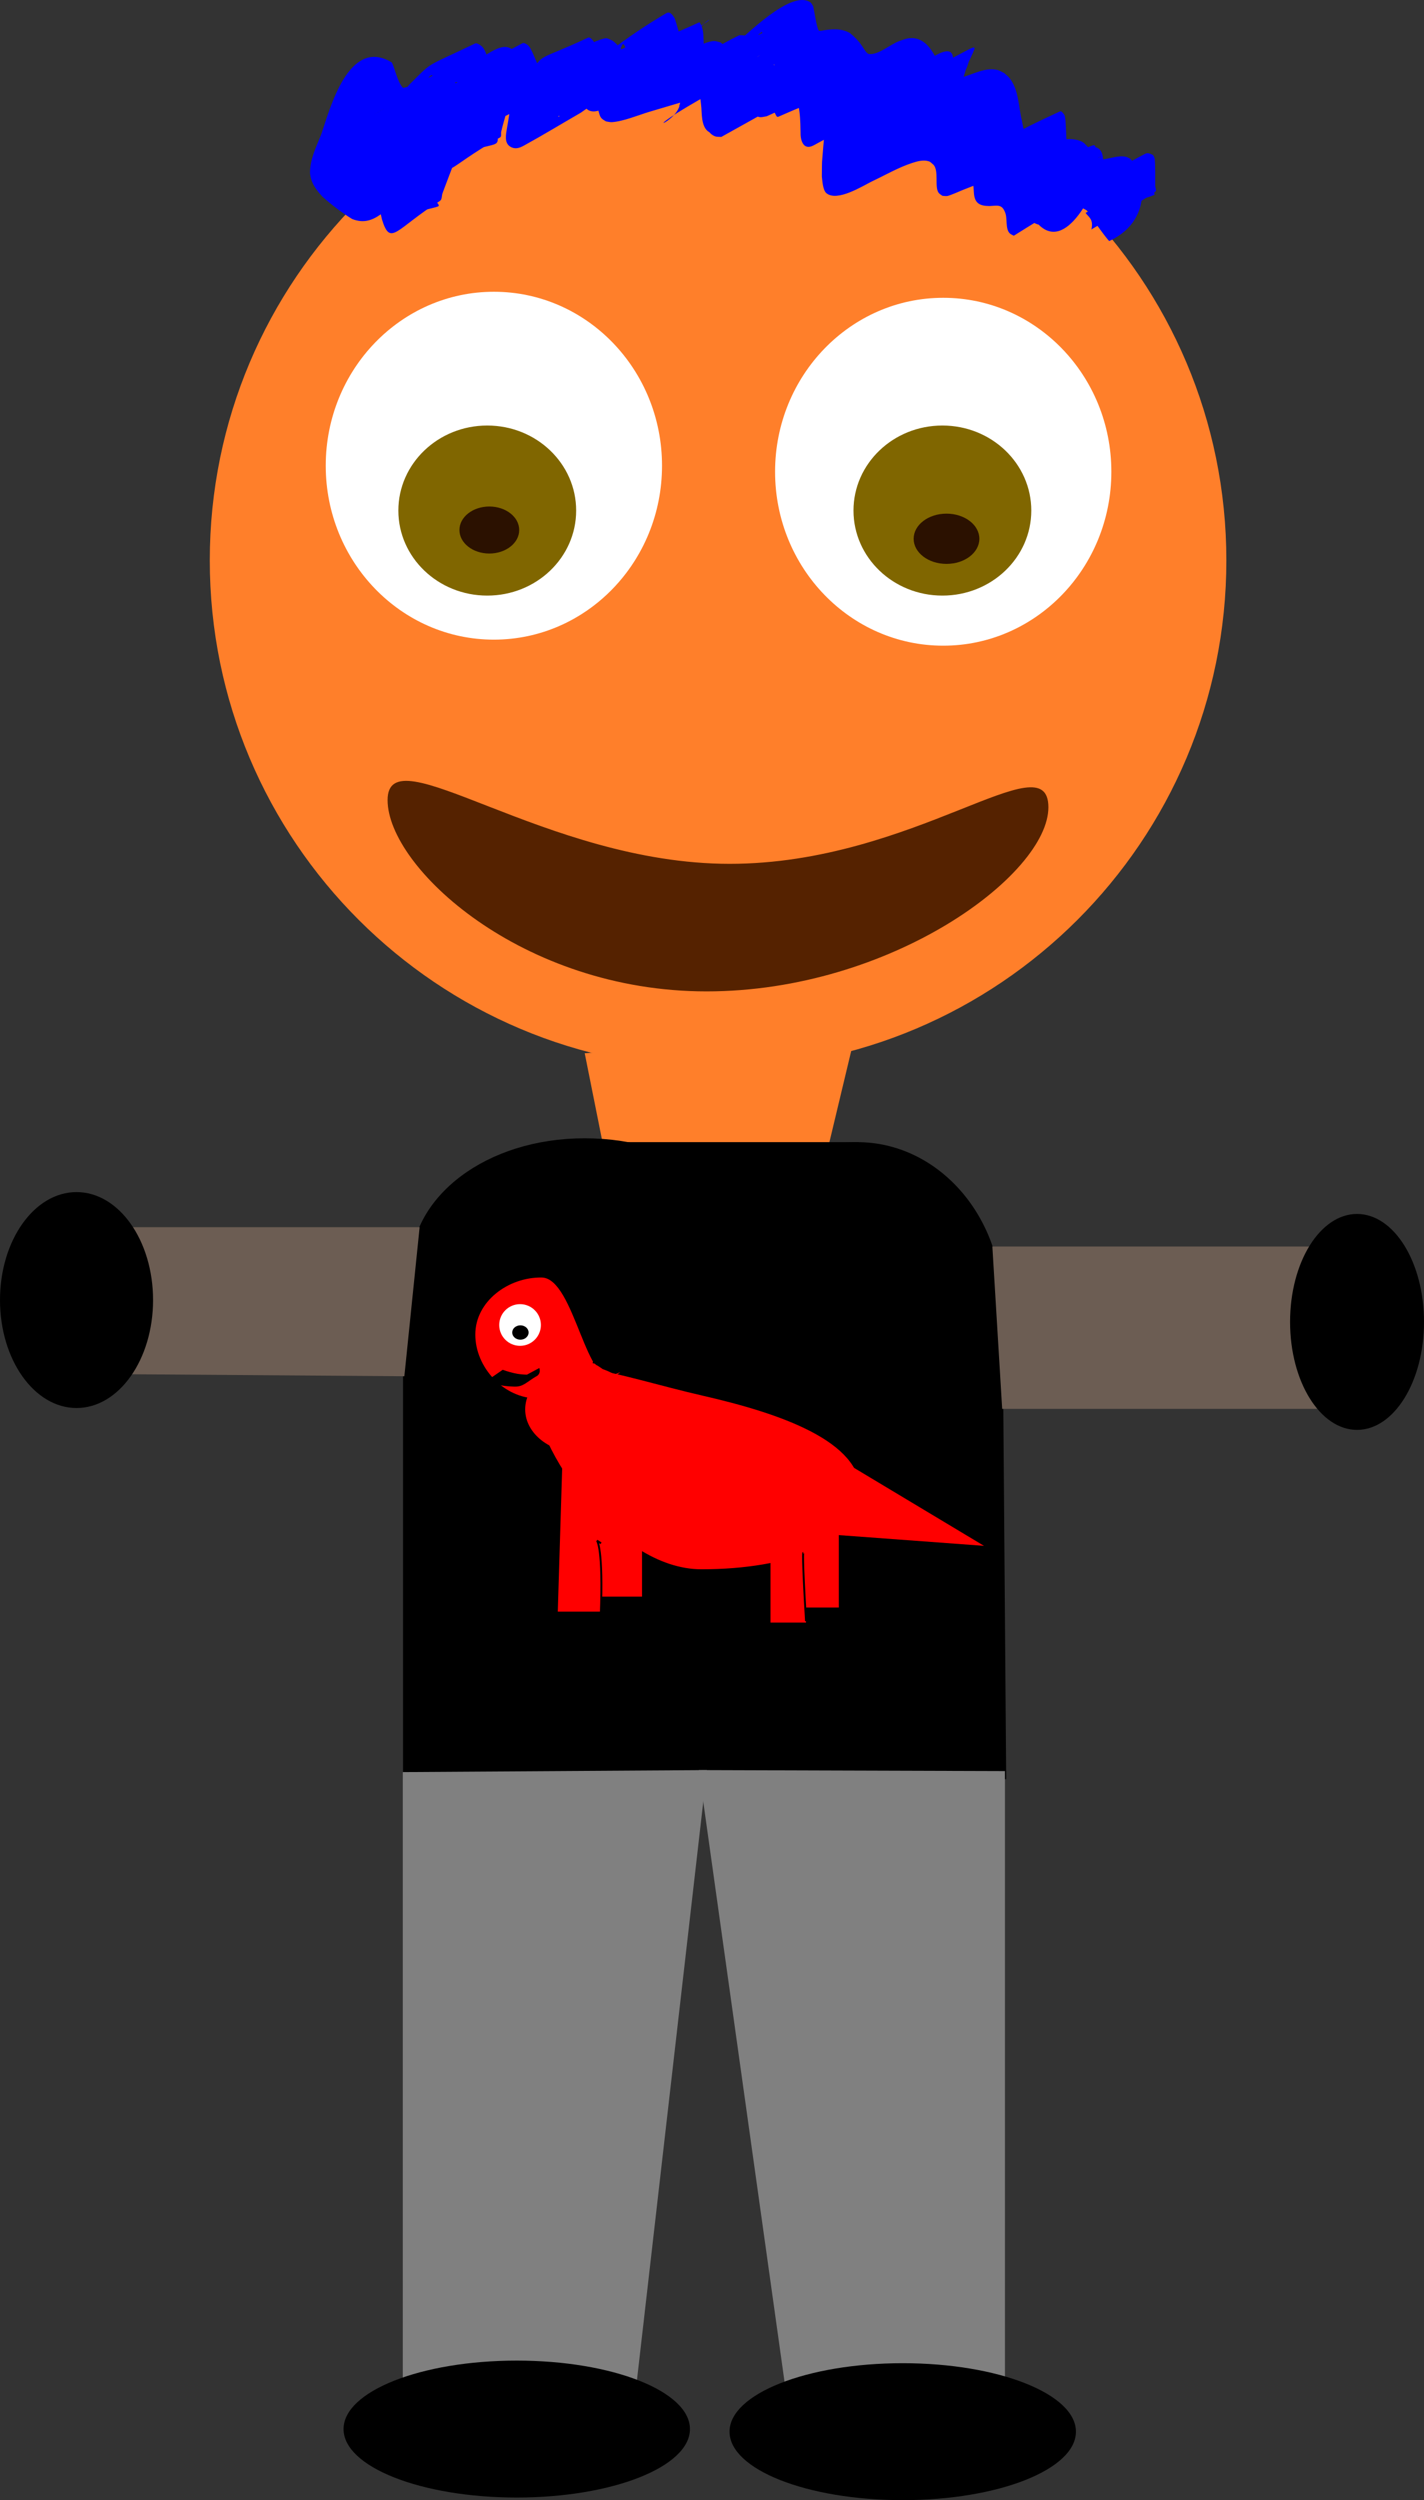 <?xml version="1.0" encoding="UTF-8" standalone="no"?>
<!-- Created with Inkscape (http://www.inkscape.org/) -->

<svg
   xmlns:dc="http://purl.org/dc/elements/1.1/"
   xmlns:cc="http://creativecommons.org/ns#"
   xmlns:rdf="http://www.w3.org/1999/02/22-rdf-syntax-ns#"
   xmlns:svg="http://www.w3.org/2000/svg"
   xmlns="http://www.w3.org/2000/svg"
   xmlns:sodipodi="http://sodipodi.sourceforge.net/DTD/sodipodi-0.dtd"
   xmlns:inkscape="http://www.inkscape.org/namespaces/inkscape"
   width="744.286"
   height="1306.747"
   id="svg2"
   version="1.1"
   inkscape:version="0.48.2 r9819"
   sodipodi:docname="Clayton.svg"
   inkscape:export-filename="C:\src\starmaze\spriteImages\boy.png"
   inkscape:export-xdpi="6.8873324"
   inkscape:export-ydpi="6.8873324">
  <rect width="100%" height="100%" fill="#333333" stroke="none"/>
  <defs
     id="defs4" />
  <sodipodi:namedview
     id="base"
     pagecolor="#ffffff"
     bordercolor="#666666"
     borderopacity="1.0"
     inkscape:pageopacity="0.0"
     inkscape:pageshadow="2"
     inkscape:zoom="0.33587572"
     inkscape:cx="18.651887"
     inkscape:cy="825.99766"
     inkscape:document-units="px"
     inkscape:current-layer="layer1"
     showgrid="false"
     inkscape:window-width="1680"
     inkscape:window-height="988"
     inkscape:window-x="1016"
     inkscape:window-y="-8"
     inkscape:window-maximized="1"
     fit-margin-top="0"
     fit-margin-left="0"
     fit-margin-right="0"
     fit-margin-bottom="0"
     inkscape:snap-bbox="true" />
  <g
     inkscape:label="Layer 1"
     inkscape:groupmode="layer"
     id="layer1"
     transform="translate(-25.714,-132.153)">
    <path
       sodipodi:type="arc"
       style="fill:#ff7f2a"
       id="path2985"
       sodipodi:cx="401.03055"
       sodipodi:cy="425.05746"
       sodipodi:rx="265.6701"
       sodipodi:ry="265.6701"
       d="m 666.701,425.057 c 0,146.726 -118.945,265.67 -265.67,265.67 -146.726,0 -265.67,-118.945 -265.67,-265.67 0,-146.726 118.945,-265.67 265.67,-265.67 146.726,0 265.67,118.945 265.67,265.67 z" />
    <path
       sodipodi:type="arc"
       style="fill:#ffffff"
       id="path2987"
       sodipodi:cx="263.64981"
       sodipodi:cy="417.98639"
       sodipodi:rx="87.88327"
       sodipodi:ry="90.913727"
       d="m 351.533,417.986 c 0,50.21 -39.347,90.914 -87.883,90.914 -48.537,0 -87.883,-40.703 -87.883,-90.914 0,-50.21 39.347,-90.914 87.883,-90.914 48.537,0 87.883,40.703 87.883,90.914 z"
       transform="translate(20.203,-42.426)" />
    <path
       transform="translate(255.059,-39.269)"
       sodipodi:type="arc"
       style="fill:#ffffff"
       id="path2987-1"
       sodipodi:cx="263.64981"
       sodipodi:cy="417.98639"
       sodipodi:rx="87.88327"
       sodipodi:ry="90.913727"
       d="m 351.533,417.986 c 0,50.21 -39.347,90.914 -87.883,90.914 -48.537,0 -87.883,-40.703 -87.883,-90.914 0,-50.21 39.347,-90.914 87.883,-90.914 48.537,0 87.883,40.703 87.883,90.914 z" />
    <path
       sodipodi:type="arc"
       style="fill:#806600"
       id="path3009"
       sodipodi:cx="276.7818"
       sodipodi:cy="389.70212"
       sodipodi:rx="46.467018"
       sodipodi:ry="44.446712"
       d="m 323.249,389.702 c 0,24.547 -20.804,44.447 -46.467,44.447 -25.663,0 -46.467,-19.899 -46.467,-44.447 0,-24.547 20.804,-44.447 46.467,-44.447 25.663,0 46.467,19.899 46.467,44.447 z"
       transform="translate(3.609,9.304)" />
    <path
       transform="translate(241.495,9.304)"
       sodipodi:type="arc"
       style="fill:#806600"
       id="path3009-7"
       sodipodi:cx="276.7818"
       sodipodi:cy="389.70212"
       sodipodi:rx="46.467018"
       sodipodi:ry="44.446712"
       d="m 323.249,389.702 c 0,24.547 -20.804,44.447 -46.467,44.447 -25.663,0 -46.467,-19.899 -46.467,-44.447 0,-24.547 20.804,-44.447 46.467,-44.447 25.663,0 46.467,19.899 46.467,44.447 z" />
    <path
       sodipodi:type="arc"
       style="fill:#2b1100"
       id="path3029"
       sodipodi:cx="275.77164"
       sodipodi:cy="406.87469"
       sodipodi:rx="19.192898"
       sodipodi:ry="15.152288"
       d="m 294.965,406.875 c 0,8.368 -8.593,15.152 -19.193,15.152 -10.6,0 -19.193,-6.784 -19.193,-15.152 0,-8.368 8.593,-15.152 19.193,-15.152 10.6,0 19.193,6.784 19.193,15.152 z"
       transform="matrix(0.814,0,0,0.811,56.992,79.202)" />
    <path
       sodipodi:type="arc"
       style="fill:#2b1100"
       id="path3031"
       sodipodi:cx="526.28949"
       sodipodi:cy="414.95593"
       sodipodi:rx="17.172594"
       sodipodi:ry="13.131983"
       d="m 543.462,414.956 c 0,7.253 -7.688,13.132 -17.173,13.132 -9.484,0 -17.173,-5.879 -17.173,-13.132 0,-7.253 7.688,-13.132 17.173,-13.132 9.484,0 17.173,5.879 17.173,13.132 z"
       transform="translate(-5.865,-1.203)" />
    <path
       style="fill:#552200"
       d="m 573.682,554.102 c 0,35.147 -82.197,96.219 -178.712,96.219 -96.515,0 -166.675,-64.858 -166.675,-100.005 0,-35.147 82.282,33.335 178.797,33.335 96.515,0 166.59,-64.696 166.59,-29.549 z"
       id="path3033"
       inkscape:connector-curvature="0"
       sodipodi:nodetypes="sssss" />
    <path
       style="fill:#0000ff;stroke:#000000;stroke-width:1px;stroke-linecap:butt;stroke-linejoin:miter;stroke-opacity:1"
       d="m 204.051,191.712 c 4.93,2.739 8.313,6.292 12.122,10.102 0.673,0.673 1.594,1.168 2.02,2.02 0.301,0.602 -0.476,1.544 0,2.02 0.476,0.476 1.347,0 2.02,0 0.673,0.673 1.492,1.228 2.02,2.02 4.451,1.017 1.068,4.156 2.02,6.061 2.172,4.344 5.583,7.958 8.081,12.122 0.21,0.35 3.968,8.009 4.041,8.081 0.476,0.476 1.544,-0.476 2.02,0 0.476,0.476 -0.476,1.544 0,2.02 0.476,0.476 1.544,0.476 2.02,0 0.476,-0.476 -0.301,-1.418 0,-2.02 0.426,-0.852 1.347,-1.347 2.02,-2.02 1.347,-1.347 2.694,-2.694 4.041,-4.041 0,-0.673 -0.301,-1.418 0,-2.02 0.426,-0.852 1.594,-1.168 2.02,-2.02 0.808,-1.616 -0.808,-4.445 0,-6.061 2.496,-4.993 2.02,0.697 2.02,-4.041"
       id="path3036"
       inkscape:connector-curvature="0" />
    <path
       style="fill:#0000ff"
       id="path3038"
       d="m 235.165,214.272 c 0.238,-8.552 -13.125,-7.636 0.097,-25.663 -0.01,-1.125 -0.009,-2.25 -0.03,-3.375 -0.014,-0.749 -0.044,-1.499 -0.077,-2.248 -0.018,-0.402 -0.517,-1.022 -0.155,-1.198 27.526,-13.325 25.231,-22.847 27.318,-11.273 0.451,1.316 0.105,4.134 1.479,5.084 0.538,0.372 2.026,-1.782 1.591,-1.556 -8.022,4.18 -15.804,8.805 -23.706,13.207 6.831,-4.851 12.876,-10.695 19.88,-15.301 24.461,-13.433 29.833,-25.064 38.794,-2.608 1.267,1.834 1.439,5.725 3.593,7.023 0.892,0.537 1.849,-1.497 1.95,-1.593 0.512,-0.49 1.154,-0.825 1.732,-1.237 9.809,-4.758 7.982,-3.935 -20.841,12.081 -0.891,0.495 1.701,-1.126 2.517,-1.737 1.024,-0.766 2.01,-1.582 3.001,-2.39 8.64,-7.045 -2.237,1.664 6.835,-5.565 11.61,-8.301 24.566,-14.918 36.971,-21.714 0.83,-0.455 5.224,-2.157 6.483,-2.057 1.111,0.089 2.088,0.78 3.132,1.17 6.219,4.429 7.957,11.945 10.928,18.54 0.416,0.573 25.636,-0.61 26.248,-0.253 0.466,0.271 -22.578,1.007 -21.894,0.63 8.53,-4.707 22.471,-6.982 -14.807,14.334 13.8,-7.704 29.124,-23.611 43.66,-30.031 2.316,-1.023 6.24,-2.851 8.982,-2.942 1.158,-0.038 2.271,0.454 3.407,0.681 0.895,0.774 1.955,1.392 2.687,2.322 3.786,4.812 3.458,12.014 2.801,17.716 -1.397,11.457 8.604,0.606 -26.826,13.069 -0.767,0.27 0.74,-1.451 1.174,-2.139 0.526,-0.834 2.61,-3.62 3.199,-4.416 7.592,-10.068 13.752,-11.323 30.305,-17.712 1.988,-0.767 2.868,11.111 2.935,11.821 0.174,1.805 -0.055,9.287 2.606,10.352 1.45,0.58 7.75,-3.81 8.551,-4.326 -6.754,3.827 -13.449,7.761 -20.263,11.481 -1.914,1.045 3.699,-2.31 5.555,-3.453 1.868,-1.151 3.722,-2.325 5.617,-3.43 12.335,-7.19 25.315,-16.057 39.017,-21.514 1.151,-0.1 2.367,-0.696 3.452,-0.299 7.058,2.583 6.983,17.999 7.324,23.979 1.089,0.457 -0.405,3.957 0.989,4.823 0.279,0.173 0.51,-0.418 0.736,-0.657 0.737,-0.78 3.105,-2.883 2.148,-2.398 -11.677,5.922 -31.201,18.273 -17.417,9.617 9.936,-5.723 19.817,-11.541 29.807,-17.168 1.443,-0.813 2.88,-1.726 4.482,-2.147 4.122,-1.082 8.563,0.431 11.145,3.787 0.875,1.137 1.336,2.538 2.003,3.807 1.094,2.198 0.828,7.014 3.846,7.951 2.397,0.744 7.985,-0.623 10.309,-0.931 8.927,-0.856 18.546,-3.168 27.402,-0.46 1.602,0.49 3.062,1.356 4.594,2.035 7.937,5.377 9.756,14.126 10.767,23.04 0.061,0.402 0.308,2.906 0.778,3.501 0.103,0.13 4.692,-0.385 5.094,-0.423 5.447,-0.708 8.009,1.423 10.037,6.287 0.988,2.726 1.098,5.622 1.549,8.449 0.362,2.263 0.801,2.889 0.686,-0.043 -34.99,21.671 -26.672,18.733 -20.208,6.309 2.419,-4.65 4.45,-9.483 6.831,-14.154 6.916,-12.255 11.884,-13.568 30.79,-20.774 3.373,-1.286 0.669,7.504 -0.561,11.613 -4.585,14.341 -4.712,9.633 -29.432,17.908 -0.809,0.271 0.556,-1.614 0.875,-2.405 0.381,-0.944 0.817,-1.865 1.225,-2.798 3.714,-10.759 31.927,-34.674 33.359,-17.545 0.119,1.42 -0.371,2.825 -0.557,4.237 -2.64,10.685 -18.783,47.344 -34.263,29.085 -2.23,-5.568 0.108,-11.47 -0.791,-17.199 -3.357,-3.268 -9.14,-2.218 -13.446,-2.627 -1.511,-0.143 -3.002,-0.444 -4.504,-0.666 -3.2,-1.057 -6.94,-2.08 -9.821,-3.917 -7.91,-5.043 -13.765,-12.849 -19.199,-20.296 -2.77,-2.794 -8.01,11.579 -12.147,-7.078 -0.025,0.004 -2.895,-1.363 -2.98,-1.321 -0.577,-0.066 -1.24,0.113 -1.731,-0.197 -4.437,-2.799 -0.306,-10.369 0.841,-13.707 0.438,-1.231 0.877,-2.461 1.315,-3.692 0.098,-0.275 2.739,-7.742 2.837,-7.784 28.393,-12.105 30.255,-18.326 24.854,-6.517 -7.246,14.242 -13.125,14.777 -32.422,24.062 -0.707,0.34 -1.313,-0.916 -1.764,-1.558 -0.513,-0.73 -0.704,-1.639 -1.056,-2.458 -0.617,-2.511 -0.184,-5.085 -0.309,-7.621 -0.009,-0.184 -0.189,-0.709 -0.176,-0.525 0.059,0.807 -0.424,2.742 0.314,2.409 8.279,-3.745 15.859,-8.874 23.789,-13.31 -2.584,2.113 -5.081,4.329 -7.555,6.57 -0.114,0.103 -2.888,2.691 -3.374,2.956 -9.033,4.924 -18.179,9.638 -27.269,14.457 -3.876,-4.05 -2.406,-8.957 -1.536,-13.871 0.016,0.227 -0.161,0.776 0.047,0.682 8.329,-3.759 16.308,-8.282 24.717,-11.858 1.408,-0.599 -2.404,1.894 -3.582,2.87 -4.905,4.066 -9.781,7.945 -14.979,11.638 -12.277,7.801 -13.437,8.67 -33.802,19.05 -2.233,1.138 -4.35,0.367 -5.972,-1.297 -2.008,-2.06 -2.325,-4.393 -3.106,-7.023 -1.128,-3.312 -0.416,-9.142 -2.055,-12.234 -0.226,-0.425 -0.887,-0.779 -1.324,-0.577 -0.893,0.412 -2.925,2.566 -2.043,2.131 7.181,-3.542 14.053,-7.68 21.079,-11.52 -8.16,5.665 -15.817,12.006 -23.83,17.868 -1.526,1.116 -2.998,2.323 -4.633,3.274 -9.617,5.593 -19.399,10.895 -29.098,16.343 -1.112,-0.124 -2.295,0.038 -3.336,-0.372 -6.402,-2.523 -6.025,-13.286 -6.601,-18.688 -0.122,-1.017 -1.253,-10.557 -1.405,-11.494 -0.313,-1.917 -1.078,-6.233 -2.174,-6.41 -0.685,-0.111 -1.844,1.993 -1.22,1.688 7.859,-3.838 15.42,-8.259 23.129,-12.388 -9.387,8.559 -32.544,34.447 -44.463,27.876 -27.704,-15.274 2.171,-11.631 1.546,-4.76 -2.167,-5.119 -0.782,-12.33 -1.706,-17.711 -0.427,-2.485 -0.185,-2.714 -0.728,-1.709 43.558,-21.651 29.513,-20.07 24.376,-10.724 -1.691,3.077 -2.813,6.404 -4.652,9.406 -34.588,17.843 -25.093,19.208 -33.21,-2.326 -0.337,-0.292 -0.698,-1.193 -1.012,-0.876 -0.632,0.637 -1.534,2.926 -0.698,2.6 7.401,-2.886 13.669,-8.519 21.324,-10.643 2.565,-0.712 -3.428,4.075 -5.105,6.143 -3.331,4.107 6.968,11.566 3.644,15.68 -10.187,11.858 -32.409,12.6 -49.476,19.996 -2.625,1.138 -6.636,-8.889 -7.229,-10.269 -1.094,-1.381 -2.427,-9.947 -4.087,-10.689 -0.465,-0.208 -1.399,1.431 -0.942,1.205 8.042,-3.98 15.618,-8.9 23.824,-12.53 1.375,-0.608 -2.025,2.223 -3.037,3.334 -3.355,4.437 -6.099,9.296 -9.519,13.686 -0.789,1.013 -1.431,2.229 -2.515,2.916 -8.987,5.691 -17.96,11.501 -27.544,16.117 -0.916,0.441 -1.731,-1.066 -2.597,-1.599 -5.051,-5.398 -6.575,-12.839 -10.261,-19.053 -0.408,-0.272 -0.798,-1.06 -1.223,-0.815 -0.59,0.34 -1.307,2.215 -0.694,1.919 8.096,-3.912 15.553,-9.058 23.632,-13.004 1.128,-0.551 -1.758,1.793 -2.595,2.729 -1.732,1.937 -3.357,3.968 -5.037,5.95 -9.185,9.216 -5.587,5.962 -29.483,18.26 -0.692,0.356 -1.514,-0.48 -2.13,-0.955 -2.399,-1.848 -3.319,-5.076 -4.344,-7.751 -0.298,-0.91 -2.244,-7.068 -3.866,-6.998 -0.627,0.027 -1.969,1.537 -1.412,1.248 22.426,-11.618 29.872,-18.04 18.521,-8.894 -5.096,4.514 -9.773,9.511 -15.031,13.845 -9.259,7.631 -19.168,25.643 -25.181,28.647 -1.077,0.538 -10.829,-8.947 -12.032,-8.948 -7.855,-2.886 -1.736,-5.548 -5.523,-11.72 -0.961,11.456 -6.528,-7.117 18.035,-16.883 1.482,-0.589 -1.556,2.788 -2.211,4.242 -2.438,5.413 -4.246,11.158 -6.156,16.77 -2.064,6.325 6.003,13.018 5.509,19.734 -0.019,4.507 -8.896,6.765 -6.025,9.927 4.761,3.931 9.519,8.12 15.074,10.889 0.561,-0.014 1.156,0.148 1.684,-0.043 0.446,-0.161 1.476,-1.174 1.06,-0.948 -8.301,4.507 -16.337,9.505 -24.745,13.808 -0.575,0.294 0.769,-1.056 1.003,-1.658 0.724,-1.861 1.205,-5.112 1.542,-6.955 1.115,-6.061 0.863,-12.261 1.586,-18.358 0.075,-0.636 -0.203,-1.588 0.364,-1.888 8.954,-4.734 18.353,-8.574 27.53,-12.861 0.399,1.31 0.893,2.595 1.198,3.93 0.151,0.66 1.769,10.547 1.832,10.905 0.968,5.553 2.009,11.04 3.438,16.492 4.445,12.024 11.399,2.513 -23.476,15.782 -1.192,0.453 1.538,-2.047 2.136,-3.173 1.666,-3.135 4.583,-10.583 5.765,-13.485 6.103,-13.92 9.105,-29.422 16.955,-42.545 9.141,-4.865 17.662,-11.138 27.422,-14.595 1.452,-0.514 1.449,2.736 1.931,4.199 1.941,5.886 2.317,13.173 3.006,19.336 1.776,14.083 3.19,5.387 -25.911,17.161 -0.725,0.293 1.046,-1.191 1.376,-1.9 0.748,-1.602 2.671,-8.08 3.089,-9.436 1.736,-5.236 3.133,-10.573 4.862,-15.811 0.408,-1.235 0.849,-2.46 1.288,-3.684 0.214,-0.598 0.087,-1.537 0.672,-1.784 8.733,-3.686 17.803,-6.514 26.704,-9.771 -0.494,3.773 -1.702,7.423 -2.207,11.193 -0.041,0.304 0.102,1.219 0.029,0.921 -0.173,-0.708 0.333,-2.461 -0.332,-2.161 -8.492,3.822 -16.359,8.904 -24.538,13.356 6.62,-6.164 11.599,-13.909 18.403,-19.874 9.359,-4.868 18.162,-10.999 28.076,-14.603 1.541,-0.56 2.557,4.591 2.561,8.3 0.007,5.368 5.667,12.837 4.85,18.121 -0.176,-0.566 -8.315,5.471 -6.056,4.804 0.646,-0.191 -4.495,-8.632 -3.942,-9.016 1.016,-0.704 9.727,5.156 8.646,5.755 -7.019,3.888 -13.958,7.919 -20.937,11.878 15.441,-10.583 31.601,-19.828 47.925,-29.037 4.669,-2.634 4.4,-2.247 9.041,-3.166 5.686,-0.067 5.635,8.442 7.508,9.526 0.353,0.204 0.812,-0.084 1.218,-0.126 13.121,-3.735 26.245,-7.504 39.29,-11.511 6.606,-1.8 18.944,-6.29 24.858,-0.167 0.529,0.548 0.828,1.279 1.242,1.919 -0.254,4.393 1.805,-0.221 1.403,-0.019 -8.203,4.135 -16.002,9.03 -24.087,13.392 -1.052,0.568 2,-1.311 2.976,-2.001 1.312,-0.928 2.591,-1.901 3.887,-2.851 15.333,-11.488 31.494,-21.967 49.307,-29.378 1.076,-0.448 1.84,1.431 2.761,2.146 0.239,1.569 0.783,3.121 0.718,4.707 -0.269,6.531 -5.321,16.154 -8.942,21.64 -7.597,9.229 -4.463,5.823 -28.389,16.413 -0.827,0.366 -1.276,-1.298 -1.769,-2.056 -1.644,-2.525 -1.997,-5.67 -2.487,-8.554 -1.962,-16.35 -3.213,-9.783 24.389,-20.671 1.131,-0.446 -1.369,2.01 -2.053,3.015 -0.515,0.857 -6.349,11.878 -4.332,12.242 0.471,0.085 0.655,-0.716 1.062,-0.968 0.886,-0.547 1.858,-0.939 2.788,-1.409 1.27,-0.791 5.118,-3.102 3.811,-2.373 -6.621,3.695 -13.1,7.644 -19.759,11.272 -1.995,1.087 3.797,-2.5 5.759,-3.644 10.11,-5.893 20.091,-12.03 30.455,-17.463 1.48,-0.776 3.24,-1.272 4.898,-1.069 1.52,0.186 2.701,1.442 4.052,2.163 0.882,1.739 2.13,3.337 2.645,5.218 1.33,4.855 0.863,12.331 0.622,17.083 -0.429,8.442 -1.264,16.721 -1.215,25.181 0.032,0.191 0.511,6.539 2.231,7.144 0.882,0.31 4.657,-4.178 5.529,-4.516 6.237,-2.416 9.19,-2.019 15.161,-5.022 7.571,-3.226 22.94,-13.709 31.333,-9.287 1.277,0.673 2.139,1.938 3.209,2.907 2.271,3.691 2.672,7.768 3.059,11.959 0.09,0.979 0.123,3.722 0.742,3.961 0.305,0.118 0.393,-0.521 0.59,-0.782 8.325,-5.193 18.16,-7.799 27.578,-10.278 5.982,-1.098 13.021,-3.694 19.148,-1.617 2.369,0.803 2.963,1.811 4.586,3.506 1.627,1.709 1.891,5.329 4.144,6.516 0.823,0.434 2.179,-0.048 2.906,-0.201 4.062,-0.164 8.56,-2.293 12.643,-1.374 0.783,0.176 1.467,0.651 2.2,0.976 3.771,3.315 4.251,8.308 5.071,12.964 -2.168,-10.195 10.601,17.576 -15.876,30.103 -0.488,0.231 -11.654,-15.286 -11.33,-15.718 0.106,-0.141 -5.065,-2.626 -4.838,-2.749 9.017,-4.881 26.92,-12.408 36.037,-17.099 2.747,3.163 2.776,7.561 3.792,11.36 -29.122,13.104 -84.433,-21.941 -21.806,3.2 4.293,1.723 -4.23,-3.753 -4.644,-8.362 -0.181,-0.144 -0.398,-0.61 -0.544,-0.431 -0.613,0.753 -11.471,6.331 -10.59,5.923 7.551,-3.502 23.748,-11.647 31.148,-15.456 1.895,-0.975 -3.518,2.407 -5.253,3.645 -17.134,12.227 5.97,-4 -10.872,7.787 -12.162,7.826 -16.384,10.715 -34.721,19.371 -1.213,0.573 -2.737,0.164 -4.017,-0.236 -4.458,-1.393 -6.122,-6.014 -7.741,-9.805 -3.172,-10.139 -2.85,-20.846 -3.939,-31.298 -0.2,-0.609 -0.045,-1.509 -0.601,-1.828 -0.372,-0.214 -0.985,1.325 -0.598,1.14 8.057,-3.859 15.715,-8.529 23.83,-12.265 1.189,-0.547 -1.972,1.724 -2.912,2.634 -1.995,1.931 -3.868,3.984 -5.804,5.973 -8.735,7.448 -23.494,24.805 -32.48,15.813 -2.744,-2.746 -3.253,-6.895 -3.973,-10.476 -1.457,-6.295 -1.495,-16.341 -6.007,-21.368 -0.665,-0.74 -1.587,-1.201 -2.38,-1.801 -0.998,-0.245 -1.966,-0.721 -2.993,-0.736 -4.492,-0.062 -8.859,2.689 -12.971,4.068 -4.467,1.499 -3.818,1.195 -8.154,1.461 -7.24,-2.247 -9.689,-9.29 -13.007,-15.382 -1.344,-0.533 -6.124,-3.975 -15.53,-3.637 -4.153,2.041 -11.188,8.114 -16.159,6.289 -0.712,-0.261 -1.275,-0.82 -1.913,-1.23 -3.382,-3.972 -5.543,-8.499 -9.909,-11.572 -2.491,-0.536 -5.161,-0.785 -7.704,-0.427 -2.741,0.385 -7.707,5.244 -6.448,1.056 -0.612,-0.412 -5.816,2.601 -6.311,2.053 -3.142,-3.473 1.453,-13.973 0.315,-18.418 -0.326,-0.243 -0.592,-0.858 -0.977,-0.729 -0.611,0.206 -1.823,1.769 -1.248,1.478 7.666,-3.88 14.954,-8.482 22.646,-12.308 1.506,-0.749 -2.721,1.981 -4.023,3.045 -1.179,0.964 -6.598,5.837 -7.813,6.924 -8.521,6.739 -9.153,-1.352 -33.475,19.177 -0.323,0.149 -3.409,-1.738 -3.713,-1.916 l 25.08,-16.532 0,0 c 0.455,0.168 0.888,0.422 1.366,0.505 0.416,0.072 1.624,-0.274 1.265,-0.052 -43.836,27.199 -26.68,16.456 -17.856,9.952 10.164,-8.965 33.442,-32.553 43.443,-25.814 0.711,0.479 1.021,1.379 1.532,2.068 0.459,1.795 1.926,12.066 3.002,12.747 0.281,0.178 0.663,0.063 0.994,0.095 5.186,-0.916 10.322,-1.545 15.164,1.148 2.457,1.979 4.396,3.949 6.219,6.539 0.659,0.936 1.633,2.694 2.467,3.592 0.299,0.322 0.693,0.541 1.039,0.812 5.09,0.865 11.633,-5.253 16.34,-6.811 1.349,-0.426 2.657,-1.022 4.048,-1.279 6.563,-1.21 10.972,3.125 13.929,8.443 1.982,3.6 4.55,10.57 8.767,12.07 0.743,0.265 1.56,0.241 2.339,0.361 1.107,-0.187 2.232,-0.289 3.322,-0.561 6.068,-1.515 12.101,-5.355 18.596,-3.866 1.282,0.294 2.395,1.088 3.592,1.632 0.933,0.875 2.001,1.626 2.799,2.626 4.901,6.142 4.673,15.045 6.485,22.311 0.42,2.111 0.715,4.531 1.708,6.511 0.244,0.486 0.558,1.003 1.038,1.26 0.355,0.19 1.548,-0.272 1.207,-0.058 -35.854,22.409 -29.975,18.442 -21.068,12.301 14.042,-13.874 8.086,-11.433 36.976,-24.899 0.844,-0.394 1.687,0.938 2.213,1.707 0.478,0.698 0.426,1.638 0.639,2.457 0.78,10.198 0.372,20.62 3.421,30.51 1.167,2.683 2.311,6.513 5.926,6.757 1.096,0.074 4.165,-1.092 3.263,-0.465 -5.054,3.512 -29.721,15.348 -13.408,5.513 8.222,-5.56 0.406,0.225 8.475,-5.751 1.646,-1.219 3.207,-0.46 4.958,-1.522 9.656,-5.859 19.146,-12.056 29.24,-17.124 1.113,-0.559 2.585,0.016 3.688,0.594 0.655,0.343 0.742,1.279 1.113,1.919 0.405,4.72 0.247,9.458 0.275,14.195 0.006,1.063 0.878,2.558 0.022,3.189 -8.407,6.19 -24.488,14.241 -33.377,19.717 1.195,-5.28 -1.259,-6.263 -3.045,-8.646 8.415,-4.807 24.497,-13.106 32.877,-17.973 0.397,-0.231 -0.919,0.224 -1.284,0.504 -0.872,0.668 -0.838,2.22 -1.792,2.765 -8.967,5.122 -18.014,10.139 -27.349,14.553 -0.445,0.21 5.922,-1.621 5.659,-2.037 -0.271,-3.379 -6.705,-7.146 -9.668,-9.299 -4.814,-0.664 -9.552,1.235 -14.384,1.035 -5.474,-1.227 -5.775,-3.685 -8.236,-8.163 -5.641,-5.037 -15.084,-0.832 -21.427,0.274 -6.226,1.773 -12.222,3.753 -18.215,6.206 -0.689,0.282 -6.97,3.025 -8.323,3.285 -0.88,0.169 -1.791,-0.055 -2.687,-0.083 -0.652,-0.519 -1.455,-0.892 -1.957,-1.557 -2.31,-3.058 0.321,-11.557 -2.795,-14.775 -0.765,-0.562 -1.396,-1.379 -2.294,-1.686 -2.814,-0.963 -6.104,-0.025 -8.725,0.83 -7.325,2.39 -14.046,6.349 -20.984,9.61 -5.064,2.515 -18.265,10.855 -23.856,6.206 -1.994,-1.658 -2.148,-6.879 -2.399,-8.708 0.117,-10.488 -0.114,-4.435 0.766,-15.902 0.612,-7.977 2.085,-17.035 0.168,-24.971 -0.293,-1.212 -1.124,-2.226 -1.686,-3.34 -0.924,-0.222 -1.827,-0.773 -2.771,-0.666 -1.508,0.171 -5.577,2.304 -4.309,1.47 6.348,-4.177 13.023,-7.839 19.647,-11.562 1.966,-1.105 -3.723,2.552 -5.664,3.702 -29.465,17.463 -20.224,13.109 -35.011,19.791 -1.271,0.132 -2.563,0.659 -3.813,0.396 -7.724,-1.624 -0.74,-12.784 0.728,-16.329 6.282,-12.398 2.007,-5.484 29.515,-18.59 0.561,-0.267 0.835,0.973 1.005,1.571 0.714,2.521 -0.25,6.088 0.654,8.637 0.322,1.98 0.467,3.46 1.099,5.336 0.159,0.473 0.325,0.964 0.634,1.355 0.074,0.094 0.439,-0.191 0.335,-0.13 -26.238,15.434 -32.729,19.839 -23.141,13.406 5.371,-6.33 8.38,-13.922 10.456,-21.896 -9.618,-2.033 -1.218,0.023 20.922,-13.631 1.53,-0.943 -3.164,1.709 -4.696,2.649 -5.448,3.342 -10.559,7.202 -15.678,11.016 -0.928,0.735 -5.036,4.082 -6.42,4.89 -9.599,5.602 -20.582,21.191 -29.791,14.971 -1.06,-0.716 -1.091,-1.304 -1.408,-2.335 -3.25,-5.857 -18.688,-0.283 -22.924,0.762 -6.291,1.887 -12.602,3.704 -18.89,5.601 -5.335,1.61 -13.71,5.067 -19.502,5.382 -1.021,0.056 -2.027,-0.262 -3.041,-0.393 -0.749,-0.51 -1.616,-0.879 -2.246,-1.53 -2.25,-2.325 -0.823,-6.912 -5.127,-6.505 -8.945,2.893 -26.348,13.202 11.078,-7.696 2.039,-1.138 -3.951,2.489 -5.911,3.758 -1.95,1.261 -3.895,2.53 -5.818,3.831 -1.752,1.185 -3.472,2.418 -5.208,3.628 -9.939,5.745 -19.753,11.71 -29.816,17.235 -2.358,1.295 -4.654,1.958 -7.067,0.431 -3.204,-2.027 -2.127,-6.564 -1.676,-9.47 0.862,-5.118 1.872,-10.279 2.13,-15.474 0.057,-1.14 0.014,-2.285 -0.063,-3.423 -0.016,-0.235 -0.414,-0.549 -0.214,-0.675 7.774,-4.921 15.787,-9.453 23.68,-14.179 -1.003,0.581 -2.122,0.996 -3.008,1.742 -1.252,1.055 -2.252,2.377 -3.337,3.603 -4.097,4.627 -8.068,9.359 -11.959,14.16 -9.154,5.312 -17.888,11.424 -27.461,15.937 -0.883,0.416 -1.653,-1.139 -2.17,-1.967 -1.163,-1.86 2.316,-10.26 2.155,-12.735 9.134,-5.257 18.128,-10.765 27.402,-15.77 0.567,-0.306 -0.822,1.006 -1.11,1.581 -2.195,4.38 -3.358,9.267 -4.756,13.926 -0.548,1.827 -1.133,3.642 -1.699,5.464 -1.004,3.528 -1.759,5.998 -2.577,9.512 -0.23,0.988 0.281,2.481 -0.6,2.984 -30.137,17.213 -27.133,22.559 -28.232,7.995 -0.445,-4.793 -0.897,-9.586 -1.839,-14.315 -0.278,-1.394 -0.658,-2.766 -0.987,-4.15 -0.097,-0.407 -0.638,-0.99 -0.29,-1.222 7.893,-5.247 16.207,-9.832 24.311,-14.747 -0.791,0.872 -1.736,1.626 -2.372,2.616 -1.897,2.954 -4.872,10.107 -5.99,12.953 -3.44,8.758 -6.345,17.728 -9.588,26.559 -1.662,4.488 -3.421,8.939 -5.074,13.431 -0.496,1.349 -0.173,3.315 -1.388,4.082 -23.148,14.612 -25.791,24.191 -30.286,9.625 -2.346,-9.894 -3.591,-20.039 -6.226,-29.85 8.515,-5.05 16.943,-10.248 25.545,-15.149 0.456,-0.26 -0.87,0.687 -1.037,1.185 -0.387,1.149 -0.452,2.386 -0.57,3.593 -0.331,3.393 -0.339,6.81 -0.597,10.21 -0.119,1.56 -0.282,3.116 -0.423,4.674 -0.059,0.457 -1.357,9.871 -1.506,9.975 -12.897,8.954 -18.866,19.825 -30.72,15.205 -5.542,-3.374 -10.75,-7.408 -15.587,-11.714 -3.421,-3.737 -6.141,-7.344 -6.483,-12.603 0.138,-7.444 3.22,-13.24 5.921,-20.071 4.385,-12.808 14.265,-51.193 36.864,-37.449 1.961,3.898 3.193,12.158 7.157,14.243 0.721,0.379 1.588,0.37 2.381,0.555 10.908,-2.537 4.731,-1.413 -18.548,12.178 -1.625,0.949 9.019,-5.103 10.514,-6.245 5.361,-4.094 4.164,-5.998 9.074,-10.589 10.905,-10.882 6.907,-7.579 32.873,-20.033 0.905,-0.434 2.019,0.384 2.866,0.922 2.585,1.641 3.161,5.614 4.352,8.103 0.27,0.672 1.349,3.615 1.996,4.432 0.205,0.259 0.527,0.508 0.858,0.498 0.34,-0.011 1.151,-0.724 0.858,-0.551 -24.148,14.249 -30.876,19.493 -21.201,12.155 13.442,-14.933 4.589,-9.513 35.075,-25.716 0.78,-0.414 1.782,0.307 2.535,0.767 0.654,0.399 1.022,1.143 1.533,1.714 3.103,5.672 4.57,12.531 9.278,17.145 9.735,-2.486 5.153,-1.431 -22.127,13.706 -1.136,0.63 1.975,-1.699 2.841,-2.667 3.706,-4.144 6.315,-9.089 9.433,-13.652 7.846,-12.638 3.551,-7.146 30.833,-19.967 0.874,-0.411 1.846,0.764 2.488,1.486 2.315,2.602 1.919,8.103 3.877,10.94 0.475,1.046 2.109,5.288 3.456,6.34 0.431,0.336 2.082,-0.099 1.627,0.204 -7.393,4.909 -15.168,9.216 -22.751,13.825 1.26,-0.955 2.607,-1.804 3.779,-2.864 1.586,-1.434 2.982,-3.064 4.474,-4.596 6.416,-7.738 3.548,-4.164 9.956,-12.384 1.594,-2.044 2.708,-4.573 4.774,-6.138 9.32,-7.059 19.046,-13.621 29.129,-19.539 2.235,-1.311 3.612,1.472 4.418,2.581 1.17,3.356 1.969,6.785 3.074,10.163 0.27,0.827 0.504,1.672 0.867,2.463 0.146,0.319 0.943,0.649 0.644,0.831 -8.32,5.058 -2.65,25.436 -11.146,30.194 0.497,-0.055 -13.256,-15.792 -12.851,-16.085 0.892,-0.647 2.368,-4.104 2.642,-4.724 6.374,-14.392 -0.779,-6.634 29.754,-20.74 3.66,5.152 0.832,12.805 3.615,18.458 0.29,0.295 0.471,0.774 0.869,0.885 0.404,0.112 0.815,-0.202 1.222,-0.303 -7.676,4.59 -15.352,9.181 -23.027,13.771 -1.146,0.648 2.107,-1.588 3.071,-2.484 2.557,-2.375 4.106,-4.395 6.334,-7.06 9.547,-5.469 18.708,-11.675 28.64,-16.408 0.997,-0.475 18.098,1.803 18.306,2.887 3.264,17.052 -12.761,14.183 -11.446,17.461 0.374,3.1 0.502,11.869 3,14.196 1.2,1.117 2.709,0.374 4.005,0.119 -39.291,23.505 -24.684,15.269 -16.669,9.623 8.067,-5.683 15.669,-12.008 23.571,-17.912 9.981,-5.829 19.643,-12.243 29.943,-17.486 2.463,-1.254 5.02,0.612 5.993,2.626 1.637,3.387 0.85,8.499 1.957,12.073 0.502,1.828 0.754,5.29 3.532,4.951 0.932,-0.114 3.497,-1.283 2.707,-0.775 -4.975,3.196 -32.744,19.433 -16.741,10.065 3.852,-2.629 6.714,-4.479 10.367,-7.385 1.534,-1.22 3.018,-2.504 4.468,-3.823 1.093,-0.994 1.866,-2.392 3.157,-3.11 9.457,-5.257 18.987,-10.454 28.928,-14.726 0.651,-0.28 0.729,1.215 1.093,1.823 -0.415,2.47 -2.281,7.067 -1.22,9.392 0.032,0.071 0.048,-0.148 0.072,-0.222 -8.317,4.772 -16.649,9.516 -24.95,14.315 -0.55,0.318 1.17,-0.511 1.695,-0.869 3.465,-2.362 6.154,-5.84 9.419,-8.449 11.164,-6.61 29.53,-23.476 30.591,-13.188 0.221,2.144 -0.54,4.426 -0.121,6.587 -0.042,0.703 -0.141,0.67 0.289,0.125 -8.105,4.854 -16.209,9.708 -24.314,14.562 -0.726,0.415 1.289,-1.075 1.843,-1.701 2.016,-2.28 2.499,-3.489 4.039,-6.201 6.243,-12.526 0.926,-3.384 29.721,-17.918 0.455,-0.229 -0.801,0.665 -1.051,1.109 -1.719,3.048 -2.17,6.723 -3.712,9.848 -1.172,3.736 -0.913,3.087 -2.173,6.494 -1.083,2.928 -2.124,2.344 -0.21,1.631 9.267,-2.187 12.14,5.411 16.711,11.927 7.138,9.999 15.246,19.734 27.981,22.008 5.356,0.552 14.18,-0.049 18.378,3.898 0.735,0.691 1.193,1.626 1.79,2.439 0.199,0.963 0.517,1.91 0.597,2.89 0.334,4.123 -1.096,8.281 -0.582,12.408 -4.441,-9.56 0.158,-0.432 -24.891,13.91 -0.733,0.42 1.301,-1.108 1.778,-1.805 2.489,-3.636 3.754,-8.079 5.051,-12.221 3.034,-12.183 7.071,-7.129 26.205,-18.3 0.607,-0.355 -1.325,0.56 -1.832,1.047 -1.235,1.186 -2.504,3.71 -3.313,5.152 -0.411,0.86 -0.848,1.709 -1.233,2.581 -0.306,0.694 -0.173,1.747 -0.836,2.116 -42.35,23.619 -29.269,20.846 -24.59,7.689 0.376,-1.223 0.751,-2.447 1.129,-3.669 0.294,-0.951 0.249,-2.088 0.889,-2.85 0.281,-0.334 0.902,0.475 1.284,0.264 8.35,-4.62 16.418,-9.733 24.628,-14.6 -0.695,0.571 -1.506,1.024 -2.086,1.712 -0.904,1.072 -1.544,2.34 -2.317,3.51 -2.553,4.629 -4.478,9.396 -6.752,14.154 -0.658,1.377 -1.443,2.691 -2.139,4.049 -0.537,1.049 -0.601,2.488 -1.56,3.174 -8.63,6.175 -17.886,11.426 -26.829,17.139 -0.667,-0.383 -1.421,-0.641 -2,-1.148 -2.605,-2.282 -1.157,-8.181 -2.619,-11.222 -1.673,-4.275 -4.121,-3.317 -8.117,-3.156 -5.189,-0.043 -7.8,-1.481 -8.13,-7.059 -0.395,-7.89 -1.547,-15.896 -8.874,-20.352 -1.391,-0.504 -2.734,-1.167 -4.173,-1.512 -8.851,-2.12 -23.935,3.473 -32.765,4.313 -4.914,0.51 -3.285,7.473 -6.366,2.367 -0.619,-1.025 -3.81,-14.418 -4.084,-15.453 -1.125,-2.174 -1.236,-3.419 -3.7,-4.365 -2.185,-0.839 -4.63,-0.347 -6.713,0.457 -1.52,0.587 -5.746,3.071 -4.35,2.231 6.826,-4.108 13.764,-8.026 20.646,-12.039 -11.403,7.184 -18.573,11.766 -33.342,19.684 -5.55,2.975 -7.012,-2.905 -6.865,-6.882 -0.083,-3.262 0.065,-19.519 -4.902,-19.57 -1.004,-0.01 -1.941,0.51 -2.912,0.764 -2.802,1.261 -10.9,5.666 -8.259,4.094 6.569,-3.909 13.193,-7.724 19.831,-11.514 1.9,-1.085 -3.751,2.253 -5.616,3.397 -20.469,12.555 24.077,-13.952 -35.635,21.119 -2.692,1.242 -5.046,2.906 -8.196,2.405 -6.041,-0.962 -5.882,-8.842 -6.139,-13.302 -0.165,-1.517 -0.282,-3.04 -0.495,-4.551 -0.144,-1.023 -0.352,-2.036 -0.573,-3.045 -0.035,-0.158 -0.331,-0.362 -0.192,-0.445 50.276,-30.164 28.288,-18.793 21.646,-11.63 -0.504,0.715 -3.848,5.574 -4.476,5.912 -56.21,30.313 -29.919,22.742 -27.35,12.571 0.927,-4.052 1.902,-11.47 -1.187,-14.868 -0.451,-0.496 -1.164,-0.665 -1.746,-0.997 -0.882,0.027 -1.78,-0.086 -2.646,0.082 -10.851,2.103 -41.283,22.368 0.265,-2.626 -10.133,5.893 -20.232,11.844 -30.399,17.678 -2.863,1.643 -7.282,4.555 -10.91,3.435 -2.131,-0.657 -2.516,-1.965 -3.587,-3.67 -2.381,-5.663 -3.773,-12.87 -9.486,-16.117 -2.773,-0.01 -2.057,-0.251 -4.915,0.898 -1.121,0.45 -4.333,2.122 -3.302,1.493 40.656,-24.817 22.609,-13.287 13.66,-7.822 -3.223,2.481 -3.745,2.809 -6.777,5.425 -1.016,0.876 -3.925,3.647 -5.243,4.437 -9.274,5.556 -18.666,10.913 -28.023,16.329 -0.748,0.433 -1.526,0.811 -2.289,1.216 -0.705,0.285 -1.36,0.761 -2.115,0.855 -5.002,0.625 -6.302,-6.042 -7.812,-9.338 -1.057,-2.659 -1.939,-6.012 -4.167,-8.005 -7.24,-6.476 -37.302,20.079 19.083,-14.575 -7.349,3.927 -13.359,9.843 -19.737,15.124 -9.326,5.323 -31.056,24.75 -40.609,29.653 -1.236,0.635 9.441,-14.686 8.818,-15.463 -1.326,-1.654 -1.573,-3.908 -1.932,-5.905 -2.544,-11.519 -0.838,-1.376 26.167,-16.643 0.396,-0.224 -0.136,0.901 -0.155,1.355 -0.033,0.775 -0.062,1.55 -0.077,2.326 -0.021,1.135 -0.02,2.27 -0.03,3.405 -0.066,8.521 -0.143,17.045 0.097,25.564 l -26.666,13.587 z"
       inkscape:connector-curvature="0"
       sodipodi:nodetypes="ccccscsscccsccssscscccsscsccscsscscscssscscccscssscscscccccscscscsccscccscscccsccccsscccsccscccsscsscccscsscccssscscscsccsssscscccscsssccccsscssccscssccsscccccsscccscsccssccsscsscssscccsccsccssscscsccsccsscscscsscscsscssssscsscsscsccsccscsccccsssccsccssscssccsssscscsccscccsccscsccsssccccccccsccccssccscscsscsccsccssccsscssscccccccssscccccsscscsscscsscsssscscsscccsccsscssccsccscssscsscccscssccscssscsscscscsscssccsssscccccccscsscsscccscscccsscsscsccscssscscccssccsccscsscscscsscsscsssscccsscscccscsccscccscscsscsscsscssscscssscsccccscscssscscscssscscscccscscscssccsscssscscsccsscssccccc" />
    <path
       style="fill:#ff7f2a"
       d="M 331.33,682.646 472.751,672.545 450.528,765.479 347.492,763.459 z"
       id="rect3040"
       inkscape:connector-curvature="0"
       sodipodi:nodetypes="ccccc" />
    <path
       style="fill:#000000"
       d="m 424.264,794.773 c 0,37.379 -51.71,65.66 -103.036,65.66 -51.326,0 -80.812,-28.281 -80.812,-65.66 0,-37.379 39.588,-67.68 90.914,-67.68 51.326,0 92.934,30.301 92.934,67.68 z"
       id="path3043"
       inkscape:connector-curvature="0"
       sodipodi:nodetypes="sssss" />
    <path
       style="fill:#000000"
       d="m 549.523,813.966 c 0,46.863 -30.034,38.386 -71.876,38.386 -41.842,0 -79.647,8.477 -79.647,-38.386 0,-46.863 33.92,-84.853 75.761,-84.853 41.842,0 75.761,37.99 75.761,84.853 z"
       id="path3045"
       inkscape:connector-curvature="0"
       sodipodi:nodetypes="sssss" />
    <rect
       style="fill:#000000"
       id="rect3055"
       width="159.434"
       height="333.47"
       x="315.168"
       y="729.113" />
    <rect
       style="fill:#000000"
       id="rect3057"
       width="127.449"
       height="278.396"
       x="236.376"
       y="783.662" />
    <path
       style="fill:#000000"
       d="m 462.65,783.662 86.873,9.437 2.105,268.959 -88.978,0 z"
       id="rect3059"
       inkscape:connector-curvature="0"
       sodipodi:nodetypes="ccccc" />
    <path
       style="fill:#ff0000"
       d="m 348.078,850.709 c 9.518,-6.069 -23.88,12.368 -41.435,12.368 -17.555,0 -32.5,-16.134 -32.5,-33.393 0,-17.259 17.089,-30.001 34.643,-29.821 17.546,0.179 23.377,60.994 39.292,50.847 z"
       id="path3066"
       inkscape:connector-curvature="0"
       sodipodi:nodetypes="sssss" />
    <path
       sodipodi:type="arc"
       style="fill:#ffffff"
       id="path3068"
       sodipodi:cx="335.53571"
       sodipodi:cy="824.68359"
       sodipodi:rx="10.892858"
       sodipodi:ry="10.892858"
       d="m 346.429,824.684 c 0,6.016 -4.877,10.893 -10.893,10.893 -6.016,0 -10.893,-4.877 -10.893,-10.893 0,-6.016 4.877,-10.893 10.893,-10.893 6.016,0 10.893,4.877 10.893,10.893 z"
       transform="translate(-38,0)" />
    <path
       sodipodi:type="arc"
       style="fill:#000000"
       id="path3070"
       sodipodi:cx="335.71429"
       sodipodi:cy="828.61218"
       sodipodi:rx="4.2857141"
       sodipodi:ry="3.75"
       d="m 340,828.612 c 0,2.071 -1.919,3.75 -4.286,3.75 -2.367,0 -4.286,-1.679 -4.286,-3.75 0,-2.071 1.919,-3.75 4.286,-3.75 2.367,0 4.286,1.679 4.286,3.75 z"
       transform="translate(-38,0)" />
    <path
       style="fill:#ff0000;stroke:#000000;stroke-width:1px;stroke-linecap:butt;stroke-linejoin:miter;stroke-opacity:1"
       d="m 303.071,861.648 c 0.476,0.119 0.99,0.138 1.429,0.357 0.301,0.151 0.434,0.528 0.714,0.714 0.443,0.295 0.977,0.432 1.429,0.714 4.803,3.002 17.771,-9.157 24.286,-5.357 0.69,0.402 -6.786,2.143 -18.571,8.929 -0.923,0.531 15.489,-6.573 16.429,-6.071 4.674,2.493 -13.36,7.949 -7.857,10.357 2.09,0.914 2.697,1.082 4.643,2.143 4.357,2.377 -0.537,-0.202 3.214,2.143 3.454,1.727 -0.039,-0.208 2.143,1.429 0.213,0.16 0.526,0.169 0.714,0.357 0.084,0.084 -0.053,0.251 0,0.357 0.817,1.635 -0.148,-1.516 0.714,1.071 0.038,0.113 -0.066,0.258 0,0.357 0.569,0.854 0.827,0.452 1.071,1.429 0.058,0.231 -0.106,0.501 0,0.714 0.053,0.106 0.273,-0.084 0.357,0 0.084,0.084 -0.029,0.242 0,0.357 0.091,0.365 0.266,0.706 0.357,1.071 0.029,0.115 -0.038,0.244 0,0.357 0.084,0.253 0.273,0.462 0.357,0.714 0.1,0.301 -0.106,1.573 0,1.786 0.075,0.151 0.282,0.207 0.357,0.357 0.168,0.337 0.266,0.706 0.357,1.071 0.029,0.115 -0.053,0.251 0,0.357 0.075,0.151 0.282,0.207 0.357,0.357 0.143,0.286 -0.143,0.786 0,1.071 0.075,0.151 0.282,0.207 0.357,0.357 0.053,0.106 -0.084,0.273 0,0.357 0.084,0.084 0.273,-0.084 0.357,0 0.168,0.168 -0.106,0.501 0,0.714 0.151,0.301 0.564,0.413 0.714,0.714 0.071,0.142 -0.073,0.998 0,1.071 0.084,0.084 0.273,-0.084 0.357,0 0.179,0.179 -0.179,0.893 0,1.071 0.084,0.084 0.238,0 0.357,0 0.119,0.238 0.273,0.462 0.357,0.714 0.075,0.226 -0.168,0.546 0,0.714 0.084,0.084 0.273,-0.084 0.357,0 0.179,0.179 -0.179,0.893 0,1.071 0.084,0.084 0.273,-0.084 0.357,0 0.084,0.084 -0.053,0.251 0,0.357 0.075,0.151 0.282,0.207 0.357,0.357 0.143,0.286 -0.143,0.786 0,1.071 0.075,0.151 0.282,0.207 0.357,0.357 0.112,0.224 -0.112,1.204 0,1.429 0.075,0.151 0.282,0.207 0.357,0.357 0.04,0.08 0,1.344 0,1.429 0,1.19 0,2.381 0,3.571 0,0.952 0,1.905 0,2.857 0,0.199 0.054,1.622 0,1.786 -0.053,0.16 -0.282,0.207 -0.357,0.357 -0.123,0.247 0.125,1.66 0,1.786 -0.084,0.084 -0.273,-0.084 -0.357,0 -0.084,0.084 0.084,0.273 0,0.357 -0.084,0.084 -0.273,-0.084 -0.357,0 -0.118,0.118 0.118,0.596 0,0.714 -0.084,0.084 -0.273,-0.084 -0.357,0 -0.168,0.168 0.075,0.488 0,0.714 -0.084,0.253 -0.169,0.526 -0.357,0.714 -0.084,0.084 -0.273,-0.084 -0.357,0 -0.084,0.084 0.038,0.244 0,0.357 -0.862,2.587 0.103,-0.563 -0.714,1.071 -0.053,0.106 0.084,0.273 0,0.357 -0.084,0.084 -0.273,-0.084 -0.357,0 -0.084,0.084 0,0.238 0,0.357"
       id="path3076"
       inkscape:connector-curvature="0"
       sodipodi:nodetypes="csssssssscsscccccccccccscccccccccccsccscscccccccssscssccccccscccccc" />
    <path
       style="fill:#ff0000;stroke:#000000;stroke-width:1px;stroke-linecap:butt;stroke-linejoin:miter;stroke-opacity:1"
       d="m 335.571,844.148 c 2.529,0.632 0.551,-0.123 2.143,1.071 0.213,0.16 0.486,0.22 0.714,0.357 0.368,0.221 0.714,0.476 1.071,0.714 0.357,0.238 0.742,0.44 1.071,0.714 0.388,0.323 0.714,0.714 1.071,1.071 0.476,0.476 0.952,0.952 1.429,1.429 0.238,0.238 0.451,0.504 0.714,0.714 0.335,0.268 0.736,0.446 1.071,0.714 0.263,0.21 0.476,0.476 0.714,0.714 0.357,0.357 0.756,0.677 1.071,1.071 0.166,0.208 0.169,0.526 0.357,0.714 0.188,0.188 0.567,0.136 0.714,0.357 0.132,0.198 -0.106,0.501 0,0.714 0.022,0.043 1.366,1.345 1.429,1.429 0.16,0.213 0.197,0.501 0.357,0.714 0.202,0.269 0.564,0.413 0.714,0.714 0.106,0.213 -0.075,0.488 0,0.714 0.183,0.549 0.78,0.277 1.071,0.714 0,2.024 -0.238,0.119 0.357,0.714 0.168,0.168 -0.168,0.546 0,0.714 0.084,0.084 0.273,-0.084 0.357,0 0.084,0.084 -0.084,0.273 0,0.357 0.084,0.084 0.273,-0.084 0.357,0 0.188,0.188 0.209,0.493 0.357,0.714 0.093,0.14 0.282,0.207 0.357,0.357 0.053,0.106 0,0.238 0,0.357 0.119,0.357 0.148,0.758 0.357,1.071 0.066,0.099 0.304,-0.106 0.357,0 0.106,0.213 -0.106,0.501 0,0.714 0.151,0.301 0.512,0.445 0.714,0.714 0.359,0.479 0.508,1.271 0.714,1.786 0.535,1.336 0.233,0.109 1.071,1.786 0.053,0.106 0,0.238 0,0.357 0.119,0.357 0.189,0.735 0.357,1.071 0.075,0.151 0.316,0.194 0.357,0.357 0.087,0.346 -0.07,0.721 0,1.071 0.052,0.261 0.258,0.467 0.357,0.714 0.14,0.35 0.266,0.706 0.357,1.071 0.147,0.589 0.21,1.197 0.357,1.786 0.091,0.365 0.295,0.7 0.357,1.071 0.059,0.352 -0.059,0.719 0,1.071 0.062,0.371 0.283,0.702 0.357,1.071 0.382,1.908 -0.679,-0.804 0.357,1.786 0.381,0.952 0.477,0.601 0.714,1.786 0.137,0.687 -0.137,1.456 0,2.143 0.033,0.165 0.304,0.197 0.357,0.357 0.075,0.226 -0.058,0.483 0,0.714 0.065,0.258 0.293,0.456 0.357,0.714 0.058,0.231 -0.058,0.483 0,0.714 0.065,0.258 0.313,0.452 0.357,0.714 0.841,5.047 -1.166,-2.877 0.357,3.214 0.183,0.73 0.591,1.4 0.714,2.143 0.059,0.352 -0.087,0.725 0,1.071 0.041,0.163 0.304,0.197 0.357,0.357 0.054,0.163 -0.08,1.27 0,1.429 0.075,0.151 0.282,0.207 0.357,0.357 0.113,0.227 -0.116,1.554 0,1.786 0.075,0.151 0.282,0.207 0.357,0.357 0.106,0.213 -0.075,0.488 0,0.714 0.084,0.253 0.273,0.462 0.357,0.714 0.067,0.202 0,0.837 0,1.071 0,0.833 0,1.667 0,2.5 0,0.163 0.045,1.368 0,1.429 -0.303,0.404 -0.756,0.677 -1.071,1.071 -0.65,0.812 -0.031,0.559 -0.714,1.071 -0.343,0.258 -0.736,0.446 -1.071,0.714 -0.263,0.21 -0.413,0.564 -0.714,0.714 -1.626,0 -0.02,-0.168 -1.071,0.357 -0.213,0.106 -0.481,-0.047 -0.714,0 -0.481,0.096 -0.947,0.261 -1.429,0.357 -0.357,0.071 -0.714,-0.143 -1.071,0 -0.361,0.144 -1.266,0.967 -1.786,1.071 -0.35,0.07 -0.721,-0.07 -1.071,0 -0.522,0.104 -0.923,0.546 -1.429,0.714 -0.113,0.038 -0.238,0 -0.357,0 -0.238,0.119 -0.462,0.273 -0.714,0.357 -0.113,0.038 -0.273,-0.084 -0.357,0 -0.084,0.084 0.106,0.304 0,0.357 -0.213,0.106 -0.488,-0.075 -0.714,0 -0.16,0.053 -0.207,0.282 -0.357,0.357 -0.106,0.053 -0.251,-0.053 -0.357,0 -0.472,0.236 -0.242,0.478 -0.714,0.714 -0.106,0.053 -0.251,-0.053 -0.357,0 -1.184,1.184 0.337,-0.168 -0.714,0.357 -0.151,0.075 -0.207,0.282 -0.357,0.357 -0.106,0.053 -0.251,-0.053 -0.357,0 -0.151,0.075 -0.207,0.282 -0.357,0.357 -0.106,0.053 -0.251,-0.053 -0.357,0 -0.151,0.075 -0.207,0.282 -0.357,0.357 -0.092,0.046 -1.89,0 -2.143,0 -0.833,0 -1.667,0 -2.5,0 -0.161,0 -0.963,-0.054 -1.071,0 -0.151,0.075 -0.207,0.282 -0.357,0.357 -0.142,0.071 -0.998,-0.073 -1.071,0 -0.084,0.084 0.119,0.357 0,0.357 -0.526,0 0.827,-1.184 -0.357,0"
       id="path3078"
       inkscape:connector-curvature="0" />
    <path
       style="fill:#ff0000;stroke:#000000;stroke-width:1px;stroke-linecap:butt;stroke-linejoin:miter;stroke-opacity:1"
       d="m 306.286,858.434 c -0.238,0.476 -0.517,0.934 -0.714,1.429 -0.088,0.221 0,0.476 0,0.714 0,0.476 -0.115,0.967 0,1.429 0.041,0.163 0.316,0.194 0.357,0.357 0.087,0.346 -0.113,0.733 0,1.071 0.136,0.407 0.493,0.703 0.714,1.071 0.137,0.228 0.191,0.506 0.357,0.714 0.316,0.394 0.748,0.683 1.071,1.071 0.275,0.33 0.411,0.768 0.714,1.071 0.188,0.188 0.501,0.197 0.714,0.357 0.539,0.404 0.89,1.025 1.429,1.429 0.213,0.16 0.501,0.197 0.714,0.357 1.545,1.545 -0.095,0.056 1.429,1.071 0.42,0.28 0.667,0.768 1.071,1.071 0.213,0.16 0.526,0.169 0.714,0.357 0.304,0.304 0.411,0.768 0.714,1.071 0.188,0.188 0.486,0.22 0.714,0.357 0.368,0.221 0.703,0.493 1.071,0.714 0.228,0.137 0.501,0.197 0.714,0.357 0.269,0.202 0.426,0.541 0.714,0.714 1.2,0.72 0.822,-0.008 1.786,0.714 0.269,0.202 0.413,0.564 0.714,0.714 0.213,0.106 0.493,-0.088 0.714,0 0.399,0.159 0.728,0.457 1.071,0.714 0.135,0.101 0.197,0.304 0.357,0.357 0.226,0.075 0.516,-0.132 0.714,0 0.221,0.148 0.136,0.567 0.357,0.714 0.198,0.132 0.516,-0.132 0.714,0 0.221,0.148 0.136,0.567 0.357,0.714 0.198,0.132 0.488,-0.075 0.714,0 0.319,0.106 0.434,0.528 0.714,0.714 0.221,0.148 0.526,0.169 0.714,0.357 0.084,0.084 -0.106,0.304 0,0.357 0.213,0.106 0.501,-0.106 0.714,0 0.301,0.151 0.445,0.512 0.714,0.714 0.213,0.16 0.493,0.209 0.714,0.357 0.14,0.093 0.222,0.256 0.357,0.357 3.542,2.656 -0.707,-0.59 1.786,1.071 0.14,0.093 0.207,0.282 0.357,0.357 0.337,0.168 0.735,0.189 1.071,0.357 0.351,0.176 1.077,1.253 1.429,1.429 0.213,0.106 0.501,-0.106 0.714,0 0.429,0.214 0.643,0.857 1.071,1.071 0.106,0.053 0.251,-0.053 0.357,0 0.151,0.075 0.207,0.282 0.357,0.357 0.106,0.053 0.251,-0.053 0.357,0 0.472,0.236 0.242,0.478 0.714,0.714 0.106,0.053 0.251,-0.053 0.357,0 0.151,0.075 0.207,0.282 0.357,0.357 0.106,0.053 0.238,0 0.357,0 0.119,0 0.238,0 0.357,0 0.087,0 1.06,0.011 1.071,0 0.168,-0.168 -0.075,-0.488 0,-0.714 0.084,-0.253 0.209,-0.493 0.357,-0.714 0.187,-0.28 0.564,-0.413 0.714,-0.714 0.168,-0.337 0.217,-0.722 0.357,-1.071 0.099,-0.247 0.258,-0.467 0.357,-0.714 0.369,-0.923 0.573,-1.87 0.714,-2.857 0.034,-0.236 -0.058,-0.483 0,-0.714 0.129,-0.517 0.648,-0.9 0.714,-1.429 0.089,-0.709 -0.089,-1.434 0,-2.143 0.033,-0.264 0.299,-0.454 0.357,-0.714 0.183,-0.822 0.264,-1.663 0.357,-2.5 0.026,-0.237 -0.058,-0.483 0,-0.714 0.065,-0.258 0.313,-0.452 0.357,-0.714 0.078,-0.47 0,-0.952 0,-1.429 0,-0.952 0,-1.905 0,-2.857 0,-3.69 0,-7.381 0,-11.071 0,-1.19 0,-2.381 0,-3.571 0,-0.161 0.054,-0.963 0,-1.071 -0.075,-0.151 -0.282,-0.207 -0.357,-0.357 -0.053,-0.106 0.084,-0.273 0,-0.357 -0.084,-0.084 -0.273,0.084 -0.357,0 -0.084,-0.084 0.084,-0.273 0,-0.357 -0.168,-0.168 -0.546,0.168 -0.714,0 -0.084,-0.084 0.084,-0.273 0,-0.357 -0.084,-0.084 -0.238,0 -0.357,0 -0.238,0 -0.501,0.106 -0.714,0 -0.106,-0.053 0,-0.238 0,-0.357 -0.238,-0.119 -0.456,-0.293 -0.714,-0.357 -0.263,-0.066 -1.576,0.105 -1.786,0 -0.151,-0.075 -0.207,-0.282 -0.357,-0.357 -0.224,-0.112 -1.204,0.112 -1.429,0 -0.151,-0.075 -0.207,-0.282 -0.357,-0.357 -0.13,-0.065 -1.58,0 -1.786,0 -1.071,0 -2.143,0 -3.214,0 -0.595,0 -1.19,0 -1.786,0 -0.357,0 -0.733,-0.113 -1.071,0 -0.16,0.053 -0.238,0.238 -0.357,0.357 -0.238,0.119 -0.456,0.293 -0.714,0.357 -0.56,0.14 -1.225,-0.14 -1.786,0 -0.258,0.065 -0.476,0.238 -0.714,0.357 -0.357,0 -0.721,-0.07 -1.071,0 -0.522,0.104 -0.912,0.585 -1.429,0.714 -0.462,0.115 -0.977,-0.151 -1.429,0 -0.16,0.053 -0.238,0.238 -0.357,0.357 -0.238,0.119 -0.456,0.293 -0.714,0.357 -0.315,0.079 -1.123,-0.102 -1.429,0 -0.646,-0.215 -0.664,0.579 -1.071,0.714 -0.226,0.075 -0.488,-0.075 -0.714,0 -0.16,0.053 -0.238,0.238 -0.357,0.357 -0.409,0.409 -0.423,0.498 -1.071,0.714 -0.339,0.113 -0.725,-0.087 -1.071,0 -1.725,0.431 0.018,0.17 -1.071,0.714 -0.19,0.095 -0.524,-0.095 -0.714,0 -0.151,0.075 -0.207,0.282 -0.357,0.357 -0.106,0.053 -0.273,-0.084 -0.357,0 -0.084,0.084 0.053,0.251 0,0.357 -0.075,0.151 -0.238,0.238 -0.357,0.357 -0.119,0.119 -0.207,0.282 -0.357,0.357 -0.213,0.106 -0.546,-0.168 -0.714,0 -0.084,0.084 0.106,0.304 0,0.357 -0.213,0.106 -0.501,-0.106 -0.714,0 -0.106,0.053 0.084,0.273 0,0.357 -0.084,0.084 -0.251,-0.053 -0.357,0 -0.151,0.075 -0.207,0.282 -0.357,0.357 -0.286,0.143 -0.786,-0.143 -1.071,0 -0.151,0.075 -0.217,0.264 -0.357,0.357 -0.221,0.148 -0.476,0.238 -0.714,0.357 -0.714,0.357 -1.429,0.714 -2.143,1.071 z"
       id="path3082"
       inkscape:connector-curvature="0" />
    <path
       sodipodi:type="arc"
       style="fill:#ff0000"
       id="path3086"
       sodipodi:cx="368.21429"
       sodipodi:cy="881.64789"
       sodipodi:rx="8.9285707"
       sodipodi:ry="23.928572"
       d="m 377.143,881.648 c 0,13.215 -3.997,23.929 -8.929,23.929 -4.931,0 -8.929,-10.713 -8.929,-23.929 0,-13.215 3.997,-23.929 8.929,-23.929 4.931,0 8.929,10.713 8.929,23.929 z"
       transform="translate(-38,0)" />
    <path
       sodipodi:type="arc"
       style="fill:#ff0000"
       id="path3088"
       sodipodi:cx="367.32144"
       sodipodi:cy="868.79077"
       sodipodi:rx="29.107143"
       sodipodi:ry="22.857143"
       d="m 396.429,868.791 c 0,12.624 -13.032,22.857 -29.107,22.857 -16.075,0 -29.107,-10.233 -29.107,-22.857 0,-12.624 13.032,-22.857 29.107,-22.857 16.075,0 29.107,10.233 29.107,22.857 z"
       transform="translate(-38,0)" />
    <path
       style="fill:#ff0000"
       d="m 475.571,912.005 c 0,26.628 -37.651,40.357 -83.214,40.357 -45.563,0 -87.5,-65.158 -87.5,-91.786 0,-26.628 43.8,-9.096 88.214,1.071 40.563,9.286 82.5,23.729 82.5,50.357 z"
       id="path3092"
       inkscape:connector-curvature="0"
       sodipodi:nodetypes="sssss" />
    <path
       sodipodi:type="arc"
       style="fill:#ff0000"
       id="path3095"
       sodipodi:cx="423.57144"
       sodipodi:cy="913.79077"
       sodipodi:rx="2.1428571"
       sodipodi:ry="12.857142"
       d="m 425.714,913.791 c 0,7.101 -0.959,12.857 -2.143,12.857 -1.183,0 -2.143,-5.756 -2.143,-12.857 0,-7.101 0.959,-12.857 2.143,-12.857 1.183,0 2.143,5.756 2.143,12.857 z"
       transform="translate(-38,0)" />
    <path
       style="fill:#ff0000"
       d="m 319.566,898.85 41.72,1.157 0,74.497 -44.034,0 z"
       id="rect3097"
       inkscape:connector-curvature="0"
       sodipodi:nodetypes="ccccc" />
    <rect
       style="fill:#ff0000"
       id="rect3099"
       width="35.714"
       height="53.571"
       x="428.429"
       y="926.648" />
    <path
       style="fill:none;stroke:#000000;stroke-width:1px;stroke-linecap:butt;stroke-linejoin:miter;stroke-opacity:1"
       d="m 339.71,976.642 c 1.429,-35.714 -1.996,-39.28 -1.996,-39.28 l 2.143,1.429"
       id="path3101"
       inkscape:connector-curvature="0"
       sodipodi:nodetypes="ccc" />
    <path
       style="fill:none;stroke:#000000;stroke-width:1px;stroke-linecap:butt;stroke-linejoin:miter;stroke-opacity:1"
       d="m 447,979.505 c -2.143,-35.714 -1.429,-35.714 -1.429,-35.714"
       id="path3103"
       inkscape:connector-curvature="0" />
    <rect
       style="fill:#000000"
       id="rect3105"
       width="22.857"
       height="9.286"
       x="339.857"
       y="966.648" />
    <rect
       style="fill:#000000"
       id="rect3107"
       width="21.429"
       height="12.143"
       x="447"
       y="972.362" />
    <path
       style="fill:#000000"
       id="path3110"
       d="m 288.477,848.094 c 2.521,0.906 5.079,1.65 7.716,2.121 2.248,0.372 4.528,0.454 6.801,0.482 0.64,0.002 0.941,0.061 1.539,-0.139 0.208,-0.07 0.782,-0.394 0.591,-0.286 -15.649,8.877 -10.526,6.264 -7.64,4.189 0.737,-0.616 0.939,-1.358 0.79,-2.278 0,0 9.357,-5.03 9.357,-5.03 l 0,0 c 0.303,1.137 0.351,2.246 -0.321,3.271 -0.33,0.398 -0.432,0.593 -0.891,0.857 -5.621,3.238 -7.077,5.809 -11.993,5.609 -2.289,-0.081 -4.582,-0.233 -6.835,-0.672 -2.661,-0.544 -5.231,-1.373 -7.845,-2.103 0,0 8.729,-6.021 8.729,-6.021 z"
       inkscape:connector-curvature="0" />
    <path
       style="fill:#6c5d53"
       d="m 80.812,773.56 164.233,0 -7.983,77.912 -156.25,-1.14 z"
       id="rect3114"
       inkscape:connector-curvature="0"
       sodipodi:nodetypes="ccccc" />
    <path
       style="fill:#6c5d53"
       d="m 544.391,783.662 170.797,0 0,84.853 -165.665,0 z"
       id="rect3116"
       inkscape:connector-curvature="0"
       sodipodi:nodetypes="ccccc" />
    <path
       sodipodi:type="arc"
       style="fill:#000000"
       id="path3118"
       sodipodi:cx="65.714287"
       sodipodi:cy="811.64789"
       sodipodi:rx="40"
       sodipodi:ry="56.42857"
       d="m 105.714,811.648 c 0,31.165 -17.909,56.429 -40,56.429 -22.091,0 -40,-25.264 -40,-56.429 0,-31.165 17.909,-56.429 40,-56.429 22.091,0 40,25.264 40,56.429 z" />
    <path
       sodipodi:type="arc"
       style="fill:#000000"
       id="path3120"
       sodipodi:cx="735"
       sodipodi:cy="823.07648"
       sodipodi:rx="35"
       sodipodi:ry="56.42857"
       d="m 770,823.076 c 0,31.165 -15.67,56.429 -35,56.429 -19.33,0 -35,-25.264 -35,-56.429 0,-31.165 15.67,-56.429 35,-56.429 19.33,0 35,25.264 35,56.429 z" />
    <path
       style="fill:#ff0000"
       d="m 455.075,884.558 13.194,12.5 71.759,43.056 -78.241,-5.787 z"
       id="rect3137"
       inkscape:connector-curvature="0"
       sodipodi:nodetypes="ccccc" />
    <path
       style="fill:#808080;fill-opacity:1"
       d="m 236.241,1058.373 158.947,-1.053 -37.895,330.526 -121.053,-1.053 z"
       id="rect3148"
       inkscape:connector-curvature="0"
       sodipodi:nodetypes="ccccc" />
    <path
       style="fill:#808080;fill-opacity:1"
       d="m 390.977,1057.321 160,0.526 0,328.421 -113.354,4.03 z"
       id="rect3148-4"
       inkscape:connector-curvature="0"
       sodipodi:nodetypes="ccccc" />
    <path
       sodipodi:type="arc"
       style="fill:#000000;fill-opacity:1"
       id="path3170"
       sodipodi:cx="271.57895"
       sodipodi:cy="1268.8522"
       sodipodi:rx="90.526314"
       sodipodi:ry="35.789474"
       d="m 362.105,1268.852 c 0,19.766 -40.53,35.789 -90.526,35.789 -49.996,0 -90.526,-16.023 -90.526,-35.789 0,-19.766 40.53,-35.789 90.526,-35.789 49.996,0 90.526,16.023 90.526,35.789 z"
       transform="translate(24.226,132.897)" />
    <path
       transform="translate(225.97,134.258)"
       sodipodi:type="arc"
       style="fill:#000000;fill-opacity:1"
       id="path3170-0"
       sodipodi:cx="271.57895"
       sodipodi:cy="1268.8522"
       sodipodi:rx="90.526314"
       sodipodi:ry="35.789474"
       d="m 362.105,1268.852 c 0,19.766 -40.53,35.789 -90.526,35.789 -49.996,0 -90.526,-16.023 -90.526,-35.789 0,-19.766 40.53,-35.789 90.526,-35.789 49.996,0 90.526,16.023 90.526,35.789 z" />
  </g>
</svg>
